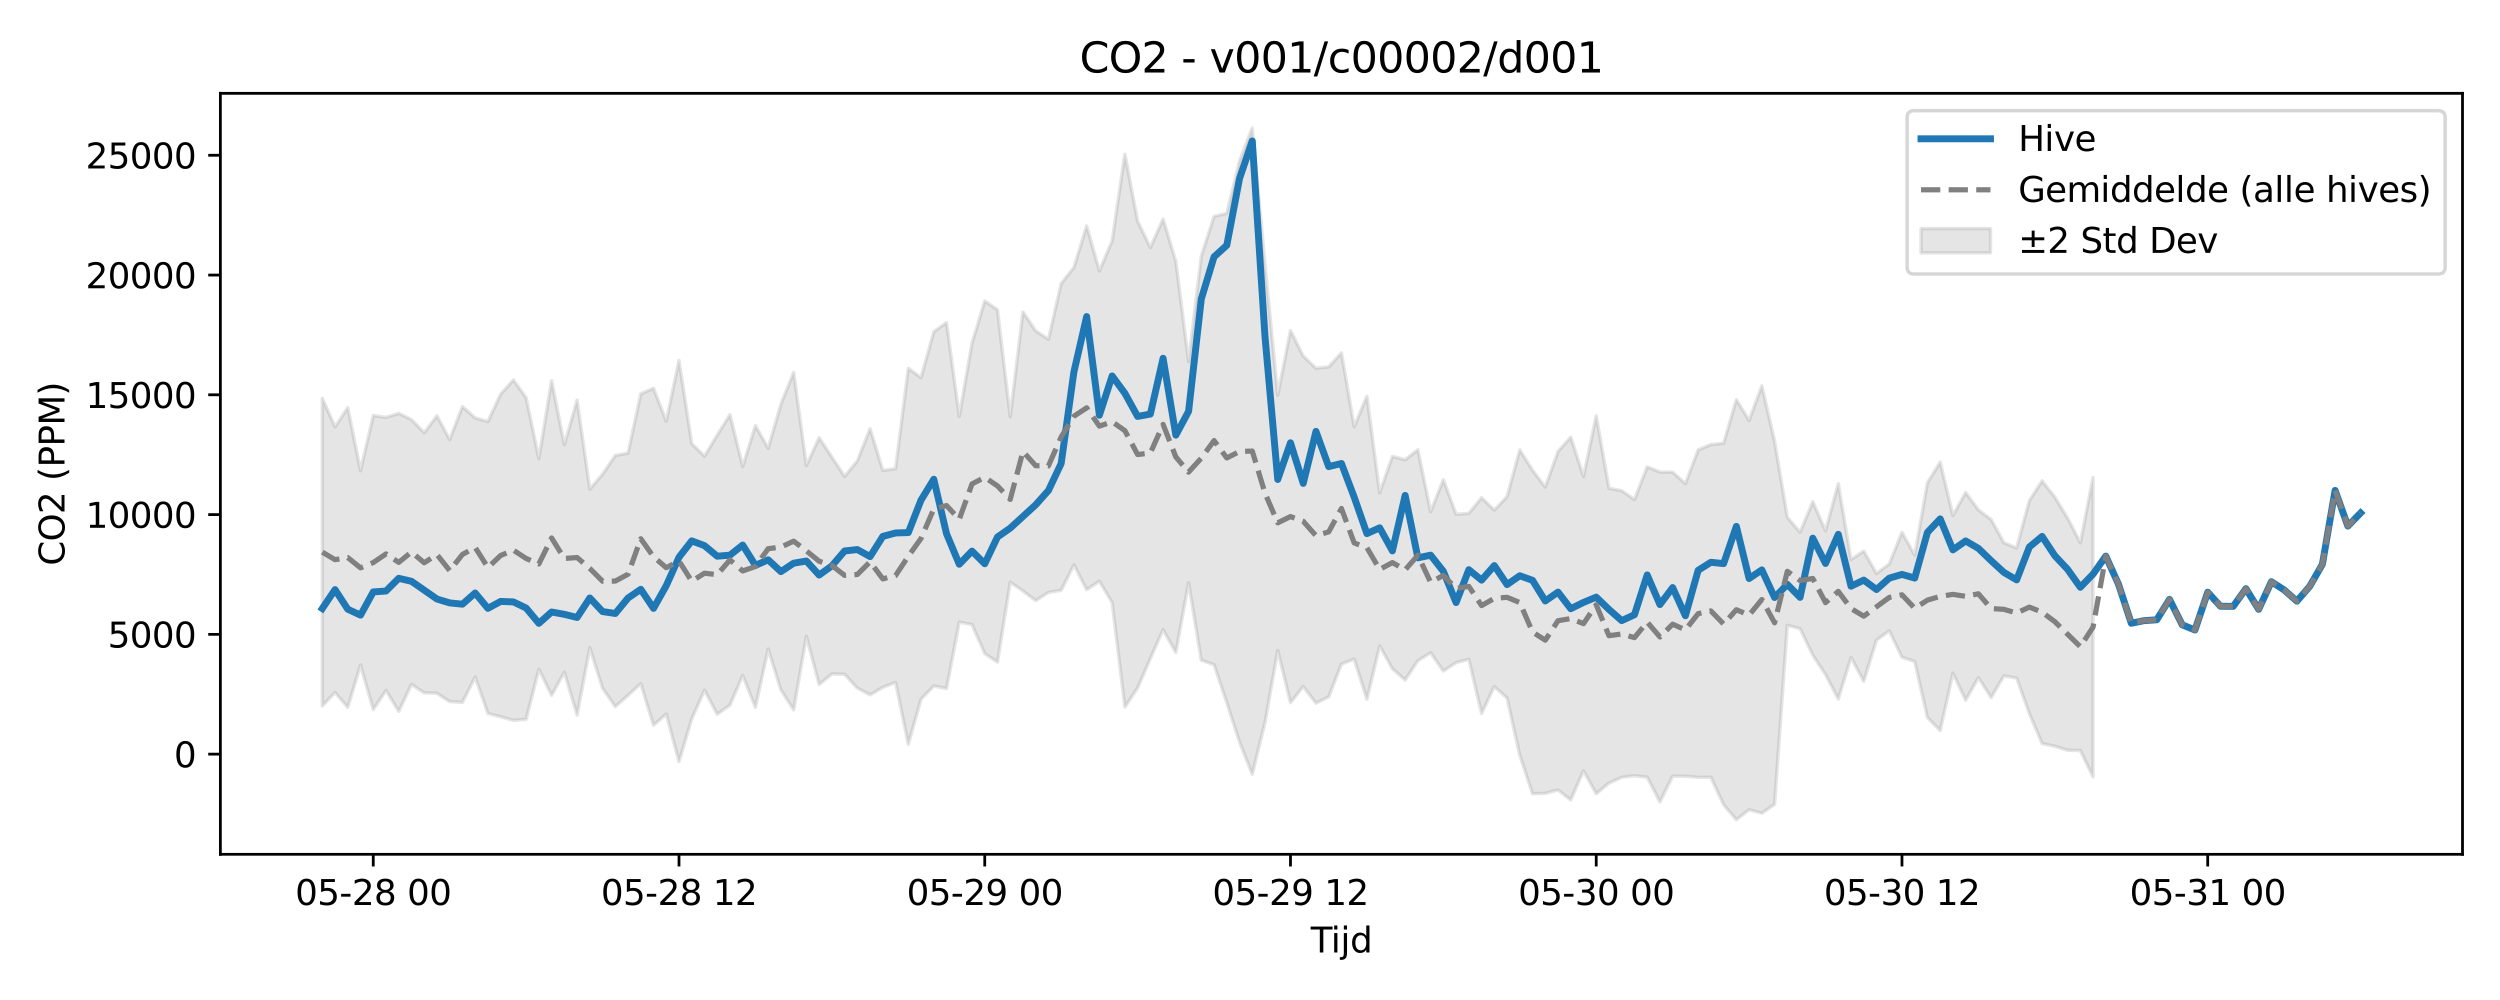 <?xml version="1.0" encoding="utf-8" standalone="no"?>
<!DOCTYPE svg PUBLIC "-//W3C//DTD SVG 1.1//EN"
  "http://www.w3.org/Graphics/SVG/1.1/DTD/svg11.dtd">
<svg xmlns:xlink="http://www.w3.org/1999/xlink" width="720pt" height="288pt" viewBox="0 0 720 288" xmlns="http://www.w3.org/2000/svg" version="1.1">
 <defs>
  <style type="text/css">*{stroke-linejoin: round; stroke-linecap: butt}</style>
 </defs>
 <g id="figure_1">
  <g id="patch_1">
   <path d="M 0 288 
L 720 288 
L 720 0 
L 0 0 
z
" style="fill: #ffffff"/>
  </g>
  <g id="axes_1">
   <g id="patch_2">
    <path d="M 63.47 246.04 
L 709.2 246.04 
L 709.2 26.88 
L 63.47 26.88 
z
" style="fill: #ffffff"/>
   </g>
   <g id="FillBetweenPolyCollection_1">
    <defs>
     <path id="m7cf76eeeb5" d="M 92.821 -173.295 
L 92.821 -84.673 
L 96.49 -88.574 
L 100.159 -84.257 
L 103.828 -96.491 
L 107.497 -83.636 
L 111.166 -89.158 
L 114.835 -83.122 
L 118.504 -90.887 
L 122.173 -88.459 
L 125.842 -88.336 
L 129.511 -85.933 
L 133.179 -85.735 
L 136.848 -93.025 
L 140.517 -82.522 
L 144.186 -81.572 
L 147.855 -80.542 
L 151.524 -80.86 
L 155.193 -95.266 
L 158.862 -87.75 
L 162.531 -94.392 
L 166.2 -82.097 
L 169.869 -101.468 
L 173.538 -89.774 
L 177.207 -84.482 
L 180.875 -87.746 
L 184.544 -91.086 
L 188.213 -79.145 
L 191.882 -82.337 
L 195.551 -68.655 
L 199.22 -80.962 
L 202.889 -89.22 
L 206.558 -82.293 
L 210.227 -84.921 
L 213.896 -93.505 
L 217.565 -84.273 
L 221.234 -101.074 
L 224.903 -89.276 
L 228.571 -83.564 
L 232.24 -104.78 
L 235.909 -90.838 
L 239.578 -93.892 
L 243.247 -93.806 
L 246.916 -89.826 
L 250.585 -87.878 
L 254.254 -90.039 
L 257.923 -91.478 
L 261.592 -73.668 
L 265.261 -86.646 
L 268.93 -90.429 
L 272.598 -89.703 
L 276.267 -108.83 
L 279.936 -108.127 
L 283.605 -99.779 
L 287.274 -97.308 
L 290.943 -120.349 
L 294.612 -117.797 
L 298.281 -115.026 
L 301.95 -117.391 
L 305.619 -118.006 
L 309.288 -125.286 
L 312.957 -118.177 
L 316.626 -120.606 
L 320.294 -114.481 
L 323.963 -84.374 
L 327.632 -89.886 
L 331.301 -98.35 
L 334.97 -106.651 
L 338.639 -100.09 
L 342.308 -120.166 
L 345.977 -97.854 
L 349.646 -96.553 
L 353.315 -85.632 
L 356.984 -74.285 
L 360.653 -65.027 
L 364.321 -79.937 
L 367.99 -100.691 
L 371.659 -85.635 
L 375.328 -90.291 
L 378.997 -85.49 
L 382.666 -87.32 
L 386.335 -96.737 
L 390.004 -98.18 
L 393.673 -86.622 
L 397.342 -101.986 
L 401.011 -95.393 
L 404.68 -92.169 
L 408.349 -97.705 
L 412.017 -100.004 
L 415.686 -94.734 
L 419.355 -97.163 
L 423.024 -98.092 
L 426.693 -82.525 
L 430.362 -90.267 
L 434.031 -86.967 
L 437.7 -70.481 
L 441.369 -59.406 
L 445.038 -59.525 
L 448.707 -60.497 
L 452.376 -57.615 
L 456.044 -66.007 
L 459.713 -59.417 
L 463.382 -62.459 
L 467.051 -64.135 
L 470.72 -64.594 
L 474.389 -64.177 
L 478.058 -57.051 
L 481.727 -64.443 
L 485.396 -64.452 
L 489.065 -64.127 
L 492.734 -64.149 
L 496.403 -56.203 
L 500.072 -51.922 
L 503.74 -54.794 
L 507.409 -53.799 
L 511.078 -56.361 
L 514.747 -107.906 
L 518.416 -106.959 
L 522.085 -99.304 
L 525.754 -93.74 
L 529.423 -86.692 
L 533.092 -98.661 
L 536.761 -91.793 
L 540.43 -103.652 
L 544.099 -106.322 
L 547.768 -98.715 
L 551.436 -97.503 
L 555.105 -81.356 
L 558.774 -77.61 
L 562.443 -94.112 
L 566.112 -86.357 
L 569.781 -92.85 
L 573.45 -87.078 
L 577.119 -93.35 
L 580.788 -92.723 
L 584.457 -82.485 
L 588.126 -73.87 
L 591.795 -73.082 
L 595.463 -71.923 
L 599.132 -71.842 
L 602.801 -64.269 
L 602.801 -150.54 
L 602.801 -150.54 
L 599.132 -131.654 
L 595.463 -138.821 
L 591.795 -144.824 
L 588.126 -149.513 
L 584.457 -143.82 
L 580.788 -130.168 
L 577.119 -131.678 
L 573.45 -138.391 
L 569.781 -141.133 
L 566.112 -146.148 
L 562.443 -139.531 
L 558.774 -154.888 
L 555.105 -148.974 
L 551.436 -128.125 
L 547.768 -134.684 
L 544.099 -125.558 
L 540.43 -122.845 
L 536.761 -129.293 
L 533.092 -126.823 
L 529.423 -148.682 
L 525.754 -135.148 
L 522.085 -143.497 
L 518.416 -134.683 
L 514.747 -139.021 
L 511.078 -160.903 
L 507.409 -176.876 
L 503.74 -166.902 
L 500.072 -172.873 
L 496.403 -160.347 
L 492.734 -159.955 
L 489.065 -158.41 
L 485.396 -148.711 
L 481.727 -152.026 
L 478.058 -152.055 
L 474.389 -153.537 
L 470.72 -144.127 
L 467.051 -146.681 
L 463.382 -147.389 
L 459.713 -168.235 
L 456.044 -150.776 
L 452.376 -162.093 
L 448.707 -157.973 
L 445.038 -147.731 
L 441.369 -152.562 
L 437.7 -158.439 
L 434.031 -144.974 
L 430.362 -141.083 
L 426.693 -144.662 
L 423.024 -140.156 
L 419.355 -139.879 
L 415.686 -149.811 
L 412.017 -140.603 
L 408.349 -158.47 
L 404.68 -155.591 
L 401.011 -156.562 
L 397.342 -146.027 
L 393.673 -173.881 
L 390.004 -165.091 
L 386.335 -186.372 
L 382.666 -182.324 
L 378.997 -181.946 
L 375.328 -185.448 
L 371.659 -192.817 
L 367.99 -174.161 
L 364.321 -211.994 
L 360.653 -251.158 
L 356.984 -241.659 
L 353.315 -226.576 
L 349.646 -225.674 
L 345.977 -214.27 
L 342.308 -183.875 
L 338.639 -212.72 
L 334.97 -224.896 
L 331.301 -216.681 
L 327.632 -224.309 
L 323.963 -243.581 
L 320.294 -218.604 
L 316.626 -209.944 
L 312.957 -222.93 
L 309.288 -210.961 
L 305.619 -206.342 
L 301.95 -190.277 
L 298.281 -192.708 
L 294.612 -198.16 
L 290.943 -167.988 
L 287.274 -198.791 
L 283.605 -201.286 
L 279.936 -189.135 
L 276.267 -168.059 
L 272.598 -195.089 
L 268.93 -192.456 
L 265.261 -179.232 
L 261.592 -181.929 
L 257.923 -153.019 
L 254.254 -152.514 
L 250.585 -164.525 
L 246.916 -155.266 
L 243.247 -150.782 
L 239.578 -156.369 
L 235.909 -161.914 
L 232.24 -153.906 
L 228.571 -180.736 
L 224.903 -171.581 
L 221.234 -158.885 
L 217.565 -165.414 
L 213.896 -153.637 
L 210.227 -168.578 
L 206.558 -162.686 
L 202.889 -156.619 
L 199.22 -160.232 
L 195.551 -184.198 
L 191.882 -166.667 
L 188.213 -176.168 
L 184.544 -174.583 
L 180.875 -157.499 
L 177.207 -156.815 
L 173.538 -151.448 
L 169.869 -147.101 
L 166.2 -172.763 
L 162.531 -159.914 
L 158.862 -178.372 
L 155.193 -155.908 
L 151.524 -173.463 
L 147.855 -178.563 
L 144.186 -174.466 
L 140.517 -166.594 
L 136.848 -167.642 
L 133.179 -170.896 
L 129.511 -161.393 
L 125.842 -168.244 
L 122.173 -163.375 
L 118.504 -167.155 
L 114.835 -168.951 
L 111.166 -167.784 
L 107.497 -168.322 
L 103.828 -152.422 
L 100.159 -170.592 
L 96.49 -165.057 
L 92.821 -173.295 
z
" style="stroke: #808080; stroke-opacity: 0.2"/>
    </defs>
    <g clip-path="url(#pd0f53c216d)">
     <use xlink:href="#m7cf76eeeb5" x="0" y="288" style="fill: #808080; fill-opacity: 0.2; stroke: #808080; stroke-opacity: 0.2"/>
    </g>
   </g>
   <g id="matplotlib.axis_1">
    <g id="xtick_1">
     <g id="line2d_1">
      <defs>
       <path id="m376b55dd05" d="M 0 0 
L 0 3.5 
" style="stroke: #000000; stroke-width: 0.8"/>
      </defs>
      <g>
       <use xlink:href="#m376b55dd05" x="107.497" y="246.04" style="stroke: #000000; stroke-width: 0.8"/>
      </g>
     </g>
     <g id="text_1">
      <!-- 05-28 00 -->
      <g transform="translate(85.017 260.638) scale(0.1 -0.1)">
       <defs>
        <path id="DejaVuSans-30" d="M 2034 4250 
Q 1547 4250 1301 3770 
Q 1056 3291 1056 2328 
Q 1056 1369 1301 889 
Q 1547 409 2034 409 
Q 2525 409 2770 889 
Q 3016 1369 3016 2328 
Q 3016 3291 2770 3770 
Q 2525 4250 2034 4250 
z
M 2034 4750 
Q 2819 4750 3233 4129 
Q 3647 3509 3647 2328 
Q 3647 1150 3233 529 
Q 2819 -91 2034 -91 
Q 1250 -91 836 529 
Q 422 1150 422 2328 
Q 422 3509 836 4129 
Q 1250 4750 2034 4750 
z
" transform="scale(0.016)"/>
        <path id="DejaVuSans-35" d="M 691 4666 
L 3169 4666 
L 3169 4134 
L 1269 4134 
L 1269 2991 
Q 1406 3038 1543 3061 
Q 1681 3084 1819 3084 
Q 2600 3084 3056 2656 
Q 3513 2228 3513 1497 
Q 3513 744 3044 326 
Q 2575 -91 1722 -91 
Q 1428 -91 1123 -41 
Q 819 9 494 109 
L 494 744 
Q 775 591 1075 516 
Q 1375 441 1709 441 
Q 2250 441 2565 725 
Q 2881 1009 2881 1497 
Q 2881 1984 2565 2268 
Q 2250 2553 1709 2553 
Q 1456 2553 1204 2497 
Q 953 2441 691 2322 
L 691 4666 
z
" transform="scale(0.016)"/>
        <path id="DejaVuSans-2d" d="M 313 2009 
L 1997 2009 
L 1997 1497 
L 313 1497 
L 313 2009 
z
" transform="scale(0.016)"/>
        <path id="DejaVuSans-32" d="M 1228 531 
L 3431 531 
L 3431 0 
L 469 0 
L 469 531 
Q 828 903 1448 1529 
Q 2069 2156 2228 2338 
Q 2531 2678 2651 2914 
Q 2772 3150 2772 3378 
Q 2772 3750 2511 3984 
Q 2250 4219 1831 4219 
Q 1534 4219 1204 4116 
Q 875 4013 500 3803 
L 500 4441 
Q 881 4594 1212 4672 
Q 1544 4750 1819 4750 
Q 2544 4750 2975 4387 
Q 3406 4025 3406 3419 
Q 3406 3131 3298 2873 
Q 3191 2616 2906 2266 
Q 2828 2175 2409 1742 
Q 1991 1309 1228 531 
z
" transform="scale(0.016)"/>
        <path id="DejaVuSans-38" d="M 2034 2216 
Q 1584 2216 1326 1975 
Q 1069 1734 1069 1313 
Q 1069 891 1326 650 
Q 1584 409 2034 409 
Q 2484 409 2743 651 
Q 3003 894 3003 1313 
Q 3003 1734 2745 1975 
Q 2488 2216 2034 2216 
z
M 1403 2484 
Q 997 2584 770 2862 
Q 544 3141 544 3541 
Q 544 4100 942 4425 
Q 1341 4750 2034 4750 
Q 2731 4750 3128 4425 
Q 3525 4100 3525 3541 
Q 3525 3141 3298 2862 
Q 3072 2584 2669 2484 
Q 3125 2378 3379 2068 
Q 3634 1759 3634 1313 
Q 3634 634 3220 271 
Q 2806 -91 2034 -91 
Q 1263 -91 848 271 
Q 434 634 434 1313 
Q 434 1759 690 2068 
Q 947 2378 1403 2484 
z
M 1172 3481 
Q 1172 3119 1398 2916 
Q 1625 2713 2034 2713 
Q 2441 2713 2670 2916 
Q 2900 3119 2900 3481 
Q 2900 3844 2670 4047 
Q 2441 4250 2034 4250 
Q 1625 4250 1398 4047 
Q 1172 3844 1172 3481 
z
" transform="scale(0.016)"/>
        <path id="DejaVuSans-20" transform="scale(0.016)"/>
       </defs>
       <use xlink:href="#DejaVuSans-30"/>
       <use xlink:href="#DejaVuSans-35" transform="translate(63.623 0)"/>
       <use xlink:href="#DejaVuSans-2d" transform="translate(127.246 0)"/>
       <use xlink:href="#DejaVuSans-32" transform="translate(163.33 0)"/>
       <use xlink:href="#DejaVuSans-38" transform="translate(226.953 0)"/>
       <use xlink:href="#DejaVuSans-20" transform="translate(290.576 0)"/>
       <use xlink:href="#DejaVuSans-30" transform="translate(322.363 0)"/>
       <use xlink:href="#DejaVuSans-30" transform="translate(385.986 0)"/>
      </g>
     </g>
    </g>
    <g id="xtick_2">
     <g id="line2d_2">
      <g>
       <use xlink:href="#m376b55dd05" x="195.551" y="246.04" style="stroke: #000000; stroke-width: 0.8"/>
      </g>
     </g>
     <g id="text_2">
      <!-- 05-28 12 -->
      <g transform="translate(173.071 260.638) scale(0.1 -0.1)">
       <defs>
        <path id="DejaVuSans-31" d="M 794 531 
L 1825 531 
L 1825 4091 
L 703 3866 
L 703 4441 
L 1819 4666 
L 2450 4666 
L 2450 531 
L 3481 531 
L 3481 0 
L 794 0 
L 794 531 
z
" transform="scale(0.016)"/>
       </defs>
       <use xlink:href="#DejaVuSans-30"/>
       <use xlink:href="#DejaVuSans-35" transform="translate(63.623 0)"/>
       <use xlink:href="#DejaVuSans-2d" transform="translate(127.246 0)"/>
       <use xlink:href="#DejaVuSans-32" transform="translate(163.33 0)"/>
       <use xlink:href="#DejaVuSans-38" transform="translate(226.953 0)"/>
       <use xlink:href="#DejaVuSans-20" transform="translate(290.576 0)"/>
       <use xlink:href="#DejaVuSans-31" transform="translate(322.363 0)"/>
       <use xlink:href="#DejaVuSans-32" transform="translate(385.986 0)"/>
      </g>
     </g>
    </g>
    <g id="xtick_3">
     <g id="line2d_3">
      <g>
       <use xlink:href="#m376b55dd05" x="283.605" y="246.04" style="stroke: #000000; stroke-width: 0.8"/>
      </g>
     </g>
     <g id="text_3">
      <!-- 05-29 00 -->
      <g transform="translate(261.125 260.638) scale(0.1 -0.1)">
       <defs>
        <path id="DejaVuSans-39" d="M 703 97 
L 703 672 
Q 941 559 1184 500 
Q 1428 441 1663 441 
Q 2288 441 2617 861 
Q 2947 1281 2994 2138 
Q 2813 1869 2534 1725 
Q 2256 1581 1919 1581 
Q 1219 1581 811 2004 
Q 403 2428 403 3163 
Q 403 3881 828 4315 
Q 1253 4750 1959 4750 
Q 2769 4750 3195 4129 
Q 3622 3509 3622 2328 
Q 3622 1225 3098 567 
Q 2575 -91 1691 -91 
Q 1453 -91 1209 -44 
Q 966 3 703 97 
z
M 1959 2075 
Q 2384 2075 2632 2365 
Q 2881 2656 2881 3163 
Q 2881 3666 2632 3958 
Q 2384 4250 1959 4250 
Q 1534 4250 1286 3958 
Q 1038 3666 1038 3163 
Q 1038 2656 1286 2365 
Q 1534 2075 1959 2075 
z
" transform="scale(0.016)"/>
       </defs>
       <use xlink:href="#DejaVuSans-30"/>
       <use xlink:href="#DejaVuSans-35" transform="translate(63.623 0)"/>
       <use xlink:href="#DejaVuSans-2d" transform="translate(127.246 0)"/>
       <use xlink:href="#DejaVuSans-32" transform="translate(163.33 0)"/>
       <use xlink:href="#DejaVuSans-39" transform="translate(226.953 0)"/>
       <use xlink:href="#DejaVuSans-20" transform="translate(290.576 0)"/>
       <use xlink:href="#DejaVuSans-30" transform="translate(322.363 0)"/>
       <use xlink:href="#DejaVuSans-30" transform="translate(385.986 0)"/>
      </g>
     </g>
    </g>
    <g id="xtick_4">
     <g id="line2d_4">
      <g>
       <use xlink:href="#m376b55dd05" x="371.659" y="246.04" style="stroke: #000000; stroke-width: 0.8"/>
      </g>
     </g>
     <g id="text_4">
      <!-- 05-29 12 -->
      <g transform="translate(349.179 260.638) scale(0.1 -0.1)">
       <use xlink:href="#DejaVuSans-30"/>
       <use xlink:href="#DejaVuSans-35" transform="translate(63.623 0)"/>
       <use xlink:href="#DejaVuSans-2d" transform="translate(127.246 0)"/>
       <use xlink:href="#DejaVuSans-32" transform="translate(163.33 0)"/>
       <use xlink:href="#DejaVuSans-39" transform="translate(226.953 0)"/>
       <use xlink:href="#DejaVuSans-20" transform="translate(290.576 0)"/>
       <use xlink:href="#DejaVuSans-31" transform="translate(322.363 0)"/>
       <use xlink:href="#DejaVuSans-32" transform="translate(385.986 0)"/>
      </g>
     </g>
    </g>
    <g id="xtick_5">
     <g id="line2d_5">
      <g>
       <use xlink:href="#m376b55dd05" x="459.713" y="246.04" style="stroke: #000000; stroke-width: 0.8"/>
      </g>
     </g>
     <g id="text_5">
      <!-- 05-30 00 -->
      <g transform="translate(437.233 260.638) scale(0.1 -0.1)">
       <defs>
        <path id="DejaVuSans-33" d="M 2597 2516 
Q 3050 2419 3304 2112 
Q 3559 1806 3559 1356 
Q 3559 666 3084 287 
Q 2609 -91 1734 -91 
Q 1441 -91 1130 -33 
Q 819 25 488 141 
L 488 750 
Q 750 597 1062 519 
Q 1375 441 1716 441 
Q 2309 441 2620 675 
Q 2931 909 2931 1356 
Q 2931 1769 2642 2001 
Q 2353 2234 1838 2234 
L 1294 2234 
L 1294 2753 
L 1863 2753 
Q 2328 2753 2575 2939 
Q 2822 3125 2822 3475 
Q 2822 3834 2567 4026 
Q 2313 4219 1838 4219 
Q 1578 4219 1281 4162 
Q 984 4106 628 3988 
L 628 4550 
Q 988 4650 1302 4700 
Q 1616 4750 1894 4750 
Q 2613 4750 3031 4423 
Q 3450 4097 3450 3541 
Q 3450 3153 3228 2886 
Q 3006 2619 2597 2516 
z
" transform="scale(0.016)"/>
       </defs>
       <use xlink:href="#DejaVuSans-30"/>
       <use xlink:href="#DejaVuSans-35" transform="translate(63.623 0)"/>
       <use xlink:href="#DejaVuSans-2d" transform="translate(127.246 0)"/>
       <use xlink:href="#DejaVuSans-33" transform="translate(163.33 0)"/>
       <use xlink:href="#DejaVuSans-30" transform="translate(226.953 0)"/>
       <use xlink:href="#DejaVuSans-20" transform="translate(290.576 0)"/>
       <use xlink:href="#DejaVuSans-30" transform="translate(322.363 0)"/>
       <use xlink:href="#DejaVuSans-30" transform="translate(385.986 0)"/>
      </g>
     </g>
    </g>
    <g id="xtick_6">
     <g id="line2d_6">
      <g>
       <use xlink:href="#m376b55dd05" x="547.768" y="246.04" style="stroke: #000000; stroke-width: 0.8"/>
      </g>
     </g>
     <g id="text_6">
      <!-- 05-30 12 -->
      <g transform="translate(525.287 260.638) scale(0.1 -0.1)">
       <use xlink:href="#DejaVuSans-30"/>
       <use xlink:href="#DejaVuSans-35" transform="translate(63.623 0)"/>
       <use xlink:href="#DejaVuSans-2d" transform="translate(127.246 0)"/>
       <use xlink:href="#DejaVuSans-33" transform="translate(163.33 0)"/>
       <use xlink:href="#DejaVuSans-30" transform="translate(226.953 0)"/>
       <use xlink:href="#DejaVuSans-20" transform="translate(290.576 0)"/>
       <use xlink:href="#DejaVuSans-31" transform="translate(322.363 0)"/>
       <use xlink:href="#DejaVuSans-32" transform="translate(385.986 0)"/>
      </g>
     </g>
    </g>
    <g id="xtick_7">
     <g id="line2d_7">
      <g>
       <use xlink:href="#m376b55dd05" x="635.822" y="246.04" style="stroke: #000000; stroke-width: 0.8"/>
      </g>
     </g>
     <g id="text_7">
      <!-- 05-31 00 -->
      <g transform="translate(613.341 260.638) scale(0.1 -0.1)">
       <use xlink:href="#DejaVuSans-30"/>
       <use xlink:href="#DejaVuSans-35" transform="translate(63.623 0)"/>
       <use xlink:href="#DejaVuSans-2d" transform="translate(127.246 0)"/>
       <use xlink:href="#DejaVuSans-33" transform="translate(163.33 0)"/>
       <use xlink:href="#DejaVuSans-31" transform="translate(226.953 0)"/>
       <use xlink:href="#DejaVuSans-20" transform="translate(290.576 0)"/>
       <use xlink:href="#DejaVuSans-30" transform="translate(322.363 0)"/>
       <use xlink:href="#DejaVuSans-30" transform="translate(385.986 0)"/>
      </g>
     </g>
    </g>
    <g id="text_8">
     <!-- Tijd -->
     <g transform="translate(377.485 274.317) scale(0.1 -0.1)">
      <defs>
       <path id="DejaVuSans-54" d="M -19 4666 
L 3928 4666 
L 3928 4134 
L 2272 4134 
L 2272 0 
L 1638 0 
L 1638 4134 
L -19 4134 
L -19 4666 
z
" transform="scale(0.016)"/>
       <path id="DejaVuSans-69" d="M 603 3500 
L 1178 3500 
L 1178 0 
L 603 0 
L 603 3500 
z
M 603 4863 
L 1178 4863 
L 1178 4134 
L 603 4134 
L 603 4863 
z
" transform="scale(0.016)"/>
       <path id="DejaVuSans-6a" d="M 603 3500 
L 1178 3500 
L 1178 -63 
Q 1178 -731 923 -1031 
Q 669 -1331 103 -1331 
L -116 -1331 
L -116 -844 
L 38 -844 
Q 366 -844 484 -692 
Q 603 -541 603 -63 
L 603 3500 
z
M 603 4863 
L 1178 4863 
L 1178 4134 
L 603 4134 
L 603 4863 
z
" transform="scale(0.016)"/>
       <path id="DejaVuSans-64" d="M 2906 2969 
L 2906 4863 
L 3481 4863 
L 3481 0 
L 2906 0 
L 2906 525 
Q 2725 213 2448 61 
Q 2172 -91 1784 -91 
Q 1150 -91 751 415 
Q 353 922 353 1747 
Q 353 2572 751 3078 
Q 1150 3584 1784 3584 
Q 2172 3584 2448 3432 
Q 2725 3281 2906 2969 
z
M 947 1747 
Q 947 1113 1208 752 
Q 1469 391 1925 391 
Q 2381 391 2643 752 
Q 2906 1113 2906 1747 
Q 2906 2381 2643 2742 
Q 2381 3103 1925 3103 
Q 1469 3103 1208 2742 
Q 947 2381 947 1747 
z
" transform="scale(0.016)"/>
      </defs>
      <use xlink:href="#DejaVuSans-54"/>
      <use xlink:href="#DejaVuSans-69" transform="translate(57.959 0)"/>
      <use xlink:href="#DejaVuSans-6a" transform="translate(85.742 0)"/>
      <use xlink:href="#DejaVuSans-64" transform="translate(113.525 0)"/>
     </g>
    </g>
   </g>
   <g id="matplotlib.axis_2">
    <g id="ytick_1">
     <g id="line2d_8">
      <defs>
       <path id="mc8bad154f8" d="M 0 0 
L -3.5 0 
" style="stroke: #000000; stroke-width: 0.8"/>
      </defs>
      <g>
       <use xlink:href="#mc8bad154f8" x="63.47" y="217.188" style="stroke: #000000; stroke-width: 0.8"/>
      </g>
     </g>
     <g id="text_9">
      <!-- 0 -->
      <g transform="translate(50.108 220.987) scale(0.1 -0.1)">
       <use xlink:href="#DejaVuSans-30"/>
      </g>
     </g>
    </g>
    <g id="ytick_2">
     <g id="line2d_9">
      <g>
       <use xlink:href="#mc8bad154f8" x="63.47" y="182.695" style="stroke: #000000; stroke-width: 0.8"/>
      </g>
     </g>
     <g id="text_10">
      <!-- 5000 -->
      <g transform="translate(31.02 186.494) scale(0.1 -0.1)">
       <use xlink:href="#DejaVuSans-35"/>
       <use xlink:href="#DejaVuSans-30" transform="translate(63.623 0)"/>
       <use xlink:href="#DejaVuSans-30" transform="translate(127.246 0)"/>
       <use xlink:href="#DejaVuSans-30" transform="translate(190.869 0)"/>
      </g>
     </g>
    </g>
    <g id="ytick_3">
     <g id="line2d_10">
      <g>
       <use xlink:href="#mc8bad154f8" x="63.47" y="148.202" style="stroke: #000000; stroke-width: 0.8"/>
      </g>
     </g>
     <g id="text_11">
      <!-- 10000 -->
      <g transform="translate(24.657 152.001) scale(0.1 -0.1)">
       <use xlink:href="#DejaVuSans-31"/>
       <use xlink:href="#DejaVuSans-30" transform="translate(63.623 0)"/>
       <use xlink:href="#DejaVuSans-30" transform="translate(127.246 0)"/>
       <use xlink:href="#DejaVuSans-30" transform="translate(190.869 0)"/>
       <use xlink:href="#DejaVuSans-30" transform="translate(254.492 0)"/>
      </g>
     </g>
    </g>
    <g id="ytick_4">
     <g id="line2d_11">
      <g>
       <use xlink:href="#mc8bad154f8" x="63.47" y="113.708" style="stroke: #000000; stroke-width: 0.8"/>
      </g>
     </g>
     <g id="text_12">
      <!-- 15000 -->
      <g transform="translate(24.657 117.508) scale(0.1 -0.1)">
       <use xlink:href="#DejaVuSans-31"/>
       <use xlink:href="#DejaVuSans-35" transform="translate(63.623 0)"/>
       <use xlink:href="#DejaVuSans-30" transform="translate(127.246 0)"/>
       <use xlink:href="#DejaVuSans-30" transform="translate(190.869 0)"/>
       <use xlink:href="#DejaVuSans-30" transform="translate(254.492 0)"/>
      </g>
     </g>
    </g>
    <g id="ytick_5">
     <g id="line2d_12">
      <g>
       <use xlink:href="#mc8bad154f8" x="63.47" y="79.215" style="stroke: #000000; stroke-width: 0.8"/>
      </g>
     </g>
     <g id="text_13">
      <!-- 20000 -->
      <g transform="translate(24.657 83.014) scale(0.1 -0.1)">
       <use xlink:href="#DejaVuSans-32"/>
       <use xlink:href="#DejaVuSans-30" transform="translate(63.623 0)"/>
       <use xlink:href="#DejaVuSans-30" transform="translate(127.246 0)"/>
       <use xlink:href="#DejaVuSans-30" transform="translate(190.869 0)"/>
       <use xlink:href="#DejaVuSans-30" transform="translate(254.492 0)"/>
      </g>
     </g>
    </g>
    <g id="ytick_6">
     <g id="line2d_13">
      <g>
       <use xlink:href="#mc8bad154f8" x="63.47" y="44.722" style="stroke: #000000; stroke-width: 0.8"/>
      </g>
     </g>
     <g id="text_14">
      <!-- 25000 -->
      <g transform="translate(24.657 48.521) scale(0.1 -0.1)">
       <use xlink:href="#DejaVuSans-32"/>
       <use xlink:href="#DejaVuSans-35" transform="translate(63.623 0)"/>
       <use xlink:href="#DejaVuSans-30" transform="translate(127.246 0)"/>
       <use xlink:href="#DejaVuSans-30" transform="translate(190.869 0)"/>
       <use xlink:href="#DejaVuSans-30" transform="translate(254.492 0)"/>
      </g>
     </g>
    </g>
    <g id="text_15">
     <!-- CO2 (PPM) -->
     <g transform="translate(18.578 162.903) rotate(-90) scale(0.1 -0.1)">
      <defs>
       <path id="DejaVuSans-43" d="M 4122 4306 
L 4122 3641 
Q 3803 3938 3442 4084 
Q 3081 4231 2675 4231 
Q 1875 4231 1450 3742 
Q 1025 3253 1025 2328 
Q 1025 1406 1450 917 
Q 1875 428 2675 428 
Q 3081 428 3442 575 
Q 3803 722 4122 1019 
L 4122 359 
Q 3791 134 3420 21 
Q 3050 -91 2638 -91 
Q 1578 -91 968 557 
Q 359 1206 359 2328 
Q 359 3453 968 4101 
Q 1578 4750 2638 4750 
Q 3056 4750 3426 4639 
Q 3797 4528 4122 4306 
z
" transform="scale(0.016)"/>
       <path id="DejaVuSans-4f" d="M 2522 4238 
Q 1834 4238 1429 3725 
Q 1025 3213 1025 2328 
Q 1025 1447 1429 934 
Q 1834 422 2522 422 
Q 3209 422 3611 934 
Q 4013 1447 4013 2328 
Q 4013 3213 3611 3725 
Q 3209 4238 2522 4238 
z
M 2522 4750 
Q 3503 4750 4090 4092 
Q 4678 3434 4678 2328 
Q 4678 1225 4090 567 
Q 3503 -91 2522 -91 
Q 1538 -91 948 565 
Q 359 1222 359 2328 
Q 359 3434 948 4092 
Q 1538 4750 2522 4750 
z
" transform="scale(0.016)"/>
       <path id="DejaVuSans-28" d="M 1984 4856 
Q 1566 4138 1362 3434 
Q 1159 2731 1159 2009 
Q 1159 1288 1364 580 
Q 1569 -128 1984 -844 
L 1484 -844 
Q 1016 -109 783 600 
Q 550 1309 550 2009 
Q 550 2706 781 3412 
Q 1013 4119 1484 4856 
L 1984 4856 
z
" transform="scale(0.016)"/>
       <path id="DejaVuSans-50" d="M 1259 4147 
L 1259 2394 
L 2053 2394 
Q 2494 2394 2734 2622 
Q 2975 2850 2975 3272 
Q 2975 3691 2734 3919 
Q 2494 4147 2053 4147 
L 1259 4147 
z
M 628 4666 
L 2053 4666 
Q 2838 4666 3239 4311 
Q 3641 3956 3641 3272 
Q 3641 2581 3239 2228 
Q 2838 1875 2053 1875 
L 1259 1875 
L 1259 0 
L 628 0 
L 628 4666 
z
" transform="scale(0.016)"/>
       <path id="DejaVuSans-4d" d="M 628 4666 
L 1569 4666 
L 2759 1491 
L 3956 4666 
L 4897 4666 
L 4897 0 
L 4281 0 
L 4281 4097 
L 3078 897 
L 2444 897 
L 1241 4097 
L 1241 0 
L 628 0 
L 628 4666 
z
" transform="scale(0.016)"/>
       <path id="DejaVuSans-29" d="M 513 4856 
L 1013 4856 
Q 1481 4119 1714 3412 
Q 1947 2706 1947 2009 
Q 1947 1309 1714 600 
Q 1481 -109 1013 -844 
L 513 -844 
Q 928 -128 1133 580 
Q 1338 1288 1338 2009 
Q 1338 2731 1133 3434 
Q 928 4138 513 4856 
z
" transform="scale(0.016)"/>
      </defs>
      <use xlink:href="#DejaVuSans-43"/>
      <use xlink:href="#DejaVuSans-4f" transform="translate(69.824 0)"/>
      <use xlink:href="#DejaVuSans-32" transform="translate(148.535 0)"/>
      <use xlink:href="#DejaVuSans-20" transform="translate(212.158 0)"/>
      <use xlink:href="#DejaVuSans-28" transform="translate(243.945 0)"/>
      <use xlink:href="#DejaVuSans-50" transform="translate(282.959 0)"/>
      <use xlink:href="#DejaVuSans-50" transform="translate(343.262 0)"/>
      <use xlink:href="#DejaVuSans-4d" transform="translate(403.564 0)"/>
      <use xlink:href="#DejaVuSans-29" transform="translate(489.844 0)"/>
     </g>
    </g>
   </g>
   <g id="line2d_14">
    <path d="M 92.821 175.251 
L 96.49 169.817 
L 100.159 175.456 
L 103.828 177.16 
L 107.497 170.473 
L 111.166 170.211 
L 114.835 166.554 
L 118.504 167.412 
L 125.842 172.517 
L 129.511 173.637 
L 133.179 174.006 
L 136.848 170.783 
L 140.517 175.205 
L 144.186 173.211 
L 147.855 173.349 
L 151.524 175.113 
L 155.193 179.515 
L 158.862 176.258 
L 162.531 176.928 
L 166.2 177.831 
L 169.869 172.213 
L 173.538 176.125 
L 177.207 176.681 
L 180.875 172.232 
L 184.544 169.725 
L 188.213 175.207 
L 191.882 168.656 
L 195.551 160.483 
L 199.22 155.769 
L 202.889 157.146 
L 206.558 160.187 
L 210.227 159.888 
L 213.896 156.977 
L 217.565 162.829 
L 221.234 161.233 
L 224.903 164.627 
L 228.571 162.199 
L 232.24 161.575 
L 235.909 165.616 
L 239.578 162.975 
L 243.247 158.681 
L 246.916 158.274 
L 250.585 160.304 
L 254.254 154.477 
L 257.923 153.497 
L 261.592 153.38 
L 265.261 144.016 
L 268.93 138.031 
L 272.598 153.716 
L 276.267 162.498 
L 279.936 158.717 
L 283.605 162.36 
L 287.274 154.656 
L 290.943 152.099 
L 298.281 145.38 
L 301.95 141.264 
L 305.619 133.478 
L 309.288 107.09 
L 312.957 91.177 
L 316.626 119.583 
L 320.294 108.276 
L 323.963 113.262 
L 327.632 119.933 
L 331.301 119.255 
L 334.97 103.186 
L 338.639 125.319 
L 342.308 118.472 
L 345.977 86.075 
L 349.646 73.976 
L 353.315 70.64 
L 356.984 51.418 
L 360.653 40.585 
L 364.321 96.977 
L 367.99 138.085 
L 371.659 127.526 
L 375.328 139.213 
L 378.997 124.243 
L 382.666 134.381 
L 386.335 133.49 
L 390.004 143.176 
L 393.673 153.677 
L 397.342 152.014 
L 401.011 158.651 
L 404.68 142.69 
L 408.349 160.656 
L 412.017 159.888 
L 415.686 164.54 
L 419.355 173.533 
L 423.024 164.075 
L 426.693 167.074 
L 430.362 162.884 
L 434.031 168.357 
L 437.7 165.823 
L 441.369 167.131 
L 445.038 173.078 
L 448.707 170.53 
L 452.376 175.304 
L 456.044 173.497 
L 459.713 171.977 
L 463.382 175.518 
L 467.051 178.735 
L 470.72 177.043 
L 474.389 165.584 
L 478.058 174.115 
L 481.727 169.219 
L 485.396 177.33 
L 489.065 164.255 
L 492.734 161.941 
L 496.403 162.316 
L 500.072 151.605 
L 503.74 166.616 
L 507.409 164.133 
L 511.078 172.078 
L 514.747 168.294 
L 518.416 172.036 
L 522.085 155.004 
L 525.754 162.273 
L 529.423 153.893 
L 533.092 168.826 
L 536.761 167.069 
L 540.43 169.781 
L 544.099 166.514 
L 547.768 165.432 
L 551.436 166.492 
L 555.105 153.316 
L 558.774 149.443 
L 562.443 158.361 
L 566.112 155.792 
L 569.781 157.936 
L 573.45 161.479 
L 577.119 164.848 
L 580.788 167.004 
L 584.457 157.533 
L 588.126 154.493 
L 591.795 160.056 
L 595.463 163.965 
L 599.132 169.132 
L 602.801 165.345 
L 606.47 160.164 
L 610.139 168.297 
L 613.808 179.496 
L 617.477 178.749 
L 621.146 178.498 
L 624.815 172.62 
L 628.484 179.954 
L 632.153 181.439 
L 635.822 170.558 
L 639.491 174.6 
L 643.159 174.633 
L 646.828 169.541 
L 650.497 175.486 
L 654.166 167.534 
L 657.835 169.9 
L 661.504 173.136 
L 665.173 168.904 
L 668.842 162.53 
L 672.511 141.241 
L 676.18 151.513 
L 679.849 147.739 
L 679.849 147.739 
" clip-path="url(#pd0f53c216d)" style="fill: none; stroke: #1f77b4; stroke-width: 2; stroke-linecap: square"/>
   </g>
   <g id="line2d_15">
    <path d="M 92.821 159.016 
L 96.49 161.185 
L 100.159 160.575 
L 103.828 163.543 
L 107.497 162.021 
L 111.166 159.529 
L 114.835 161.963 
L 118.504 158.979 
L 122.173 162.083 
L 125.842 159.71 
L 129.511 164.337 
L 133.179 159.685 
L 136.848 157.666 
L 140.517 163.442 
L 144.186 159.981 
L 147.855 158.447 
L 151.524 160.839 
L 155.193 162.413 
L 158.862 154.939 
L 162.531 160.847 
L 166.2 160.57 
L 169.869 163.715 
L 173.538 167.389 
L 177.207 167.352 
L 180.875 165.377 
L 184.544 155.165 
L 188.213 160.344 
L 191.882 163.498 
L 195.551 161.573 
L 199.22 167.403 
L 202.889 165.08 
L 206.558 165.511 
L 210.227 161.25 
L 213.896 164.429 
L 217.565 163.156 
L 221.234 158.02 
L 224.903 157.572 
L 228.571 155.85 
L 232.24 158.657 
L 235.909 161.624 
L 239.578 162.87 
L 243.247 165.706 
L 246.916 165.454 
L 250.585 161.798 
L 254.254 166.723 
L 257.923 165.751 
L 261.592 160.202 
L 265.261 155.061 
L 268.93 146.557 
L 272.598 145.604 
L 276.267 149.556 
L 279.936 139.369 
L 283.605 137.468 
L 287.274 139.95 
L 290.943 143.831 
L 294.612 130.021 
L 298.281 134.133 
L 301.95 134.166 
L 305.619 125.826 
L 309.288 119.877 
L 312.957 117.446 
L 316.626 122.725 
L 320.294 121.458 
L 323.963 124.022 
L 327.632 130.902 
L 331.301 130.485 
L 334.97 122.226 
L 338.639 131.595 
L 342.308 135.98 
L 345.977 131.938 
L 349.646 126.886 
L 353.315 131.896 
L 356.984 130.028 
L 360.653 129.908 
L 364.321 142.035 
L 367.99 150.574 
L 371.659 148.774 
L 375.328 150.13 
L 378.997 154.282 
L 382.666 153.178 
L 386.335 146.445 
L 390.004 156.364 
L 393.673 157.748 
L 397.342 163.994 
L 401.011 162.023 
L 404.68 164.12 
L 408.349 159.912 
L 412.017 167.697 
L 415.686 165.727 
L 419.355 169.479 
L 423.024 168.876 
L 426.693 174.406 
L 430.362 172.325 
L 434.031 172.03 
L 437.7 173.54 
L 441.369 182.016 
L 445.038 184.372 
L 448.707 178.765 
L 452.376 178.146 
L 456.044 179.608 
L 459.713 174.174 
L 463.382 183.076 
L 467.051 182.592 
L 470.72 183.639 
L 474.389 179.143 
L 478.058 183.447 
L 481.727 179.766 
L 485.396 181.419 
L 489.065 176.732 
L 492.734 175.948 
L 496.403 179.725 
L 500.072 175.602 
L 503.74 177.152 
L 507.409 172.662 
L 511.078 179.368 
L 514.747 164.536 
L 518.416 167.179 
L 522.085 166.6 
L 525.754 173.556 
L 529.423 170.313 
L 533.092 175.258 
L 536.761 177.457 
L 544.099 172.06 
L 547.768 171.301 
L 551.436 175.186 
L 555.105 172.835 
L 558.774 171.751 
L 562.443 171.179 
L 566.112 171.747 
L 569.781 171.009 
L 573.45 175.265 
L 577.119 175.486 
L 580.788 176.554 
L 584.457 174.847 
L 588.126 176.309 
L 591.795 179.047 
L 599.132 186.252 
L 602.801 180.595 
L 606.47 160.164 
L 610.139 168.297 
L 613.808 179.496 
L 617.477 178.749 
L 621.146 178.498 
L 624.815 172.62 
L 628.484 179.954 
L 632.153 181.439 
L 635.822 170.558 
L 639.491 174.6 
L 643.159 174.633 
L 646.828 169.541 
L 650.497 175.486 
L 654.166 167.534 
L 657.835 169.9 
L 661.504 173.136 
L 665.173 168.904 
L 668.842 162.53 
L 672.511 141.241 
L 676.18 151.513 
L 679.849 147.739 
L 679.849 147.739 
" clip-path="url(#pd0f53c216d)" style="fill: none; stroke-dasharray: 5.55,2.4; stroke-dashoffset: 0; stroke: #808080; stroke-width: 1.5"/>
   </g>
   <g id="patch_3">
    <path d="M 63.47 246.04 
L 63.47 26.88 
" style="fill: none; stroke: #000000; stroke-width: 0.8; stroke-linejoin: miter; stroke-linecap: square"/>
   </g>
   <g id="patch_4">
    <path d="M 709.2 246.04 
L 709.2 26.88 
" style="fill: none; stroke: #000000; stroke-width: 0.8; stroke-linejoin: miter; stroke-linecap: square"/>
   </g>
   <g id="patch_5">
    <path d="M 63.47 246.04 
L 709.2 246.04 
" style="fill: none; stroke: #000000; stroke-width: 0.8; stroke-linejoin: miter; stroke-linecap: square"/>
   </g>
   <g id="patch_6">
    <path d="M 63.47 26.88 
L 709.2 26.88 
" style="fill: none; stroke: #000000; stroke-width: 0.8; stroke-linejoin: miter; stroke-linecap: square"/>
   </g>
   <g id="text_16">
    <!-- CO2 - v001/c00002/d001 -->
    <g transform="translate(310.932 20.88) scale(0.12 -0.12)">
     <defs>
      <path id="DejaVuSans-76" d="M 191 3500 
L 800 3500 
L 1894 563 
L 2988 3500 
L 3597 3500 
L 2284 0 
L 1503 0 
L 191 3500 
z
" transform="scale(0.016)"/>
      <path id="DejaVuSans-2f" d="M 1625 4666 
L 2156 4666 
L 531 -594 
L 0 -594 
L 1625 4666 
z
" transform="scale(0.016)"/>
      <path id="DejaVuSans-63" d="M 3122 3366 
L 3122 2828 
Q 2878 2963 2633 3030 
Q 2388 3097 2138 3097 
Q 1578 3097 1268 2742 
Q 959 2388 959 1747 
Q 959 1106 1268 751 
Q 1578 397 2138 397 
Q 2388 397 2633 464 
Q 2878 531 3122 666 
L 3122 134 
Q 2881 22 2623 -34 
Q 2366 -91 2075 -91 
Q 1284 -91 818 406 
Q 353 903 353 1747 
Q 353 2603 823 3093 
Q 1294 3584 2113 3584 
Q 2378 3584 2631 3529 
Q 2884 3475 3122 3366 
z
" transform="scale(0.016)"/>
     </defs>
     <use xlink:href="#DejaVuSans-43"/>
     <use xlink:href="#DejaVuSans-4f" transform="translate(69.824 0)"/>
     <use xlink:href="#DejaVuSans-32" transform="translate(148.535 0)"/>
     <use xlink:href="#DejaVuSans-20" transform="translate(212.158 0)"/>
     <use xlink:href="#DejaVuSans-2d" transform="translate(243.945 0)"/>
     <use xlink:href="#DejaVuSans-20" transform="translate(280.029 0)"/>
     <use xlink:href="#DejaVuSans-76" transform="translate(311.816 0)"/>
     <use xlink:href="#DejaVuSans-30" transform="translate(370.996 0)"/>
     <use xlink:href="#DejaVuSans-30" transform="translate(434.619 0)"/>
     <use xlink:href="#DejaVuSans-31" transform="translate(498.242 0)"/>
     <use xlink:href="#DejaVuSans-2f" transform="translate(561.865 0)"/>
     <use xlink:href="#DejaVuSans-63" transform="translate(595.557 0)"/>
     <use xlink:href="#DejaVuSans-30" transform="translate(650.537 0)"/>
     <use xlink:href="#DejaVuSans-30" transform="translate(714.16 0)"/>
     <use xlink:href="#DejaVuSans-30" transform="translate(777.783 0)"/>
     <use xlink:href="#DejaVuSans-30" transform="translate(841.406 0)"/>
     <use xlink:href="#DejaVuSans-32" transform="translate(905.029 0)"/>
     <use xlink:href="#DejaVuSans-2f" transform="translate(968.652 0)"/>
     <use xlink:href="#DejaVuSans-64" transform="translate(1002.344 0)"/>
     <use xlink:href="#DejaVuSans-30" transform="translate(1065.82 0)"/>
     <use xlink:href="#DejaVuSans-30" transform="translate(1129.443 0)"/>
     <use xlink:href="#DejaVuSans-31" transform="translate(1193.066 0)"/>
    </g>
   </g>
   <g id="legend_1">
    <g id="patch_7">
     <path d="M 551.256 78.914 
L 702.2 78.914 
Q 704.2 78.914 704.2 76.914 
L 704.2 33.88 
Q 704.2 31.88 702.2 31.88 
L 551.256 31.88 
Q 549.256 31.88 549.256 33.88 
L 549.256 76.914 
Q 549.256 78.914 551.256 78.914 
z
" style="fill: #ffffff; opacity: 0.8; stroke: #cccccc; stroke-linejoin: miter"/>
    </g>
    <g id="line2d_16">
     <path d="M 553.256 39.978 
L 563.256 39.978 
L 573.256 39.978 
" style="fill: none; stroke: #1f77b4; stroke-width: 2; stroke-linecap: square"/>
    </g>
    <g id="text_17">
     <!-- Hive -->
     <g transform="translate(581.256 43.478) scale(0.1 -0.1)">
      <defs>
       <path id="DejaVuSans-48" d="M 628 4666 
L 1259 4666 
L 1259 2753 
L 3553 2753 
L 3553 4666 
L 4184 4666 
L 4184 0 
L 3553 0 
L 3553 2222 
L 1259 2222 
L 1259 0 
L 628 0 
L 628 4666 
z
" transform="scale(0.016)"/>
       <path id="DejaVuSans-65" d="M 3597 1894 
L 3597 1613 
L 953 1613 
Q 991 1019 1311 708 
Q 1631 397 2203 397 
Q 2534 397 2845 478 
Q 3156 559 3463 722 
L 3463 178 
Q 3153 47 2828 -22 
Q 2503 -91 2169 -91 
Q 1331 -91 842 396 
Q 353 884 353 1716 
Q 353 2575 817 3079 
Q 1281 3584 2069 3584 
Q 2775 3584 3186 3129 
Q 3597 2675 3597 1894 
z
M 3022 2063 
Q 3016 2534 2758 2815 
Q 2500 3097 2075 3097 
Q 1594 3097 1305 2825 
Q 1016 2553 972 2059 
L 3022 2063 
z
" transform="scale(0.016)"/>
      </defs>
      <use xlink:href="#DejaVuSans-48"/>
      <use xlink:href="#DejaVuSans-69" transform="translate(75.195 0)"/>
      <use xlink:href="#DejaVuSans-76" transform="translate(102.979 0)"/>
      <use xlink:href="#DejaVuSans-65" transform="translate(162.158 0)"/>
     </g>
    </g>
    <g id="line2d_17">
     <path d="M 553.256 54.657 
L 563.256 54.657 
L 573.256 54.657 
" style="fill: none; stroke-dasharray: 5.55,2.4; stroke-dashoffset: 0; stroke: #808080; stroke-width: 1.5"/>
    </g>
    <g id="text_18">
     <!-- Gemiddelde (alle hives) -->
     <g transform="translate(581.256 58.157) scale(0.1 -0.1)">
      <defs>
       <path id="DejaVuSans-47" d="M 3809 666 
L 3809 1919 
L 2778 1919 
L 2778 2438 
L 4434 2438 
L 4434 434 
Q 4069 175 3628 42 
Q 3188 -91 2688 -91 
Q 1594 -91 976 548 
Q 359 1188 359 2328 
Q 359 3472 976 4111 
Q 1594 4750 2688 4750 
Q 3144 4750 3555 4637 
Q 3966 4525 4313 4306 
L 4313 3634 
Q 3963 3931 3569 4081 
Q 3175 4231 2741 4231 
Q 1884 4231 1454 3753 
Q 1025 3275 1025 2328 
Q 1025 1384 1454 906 
Q 1884 428 2741 428 
Q 3075 428 3337 486 
Q 3600 544 3809 666 
z
" transform="scale(0.016)"/>
       <path id="DejaVuSans-6d" d="M 3328 2828 
Q 3544 3216 3844 3400 
Q 4144 3584 4550 3584 
Q 5097 3584 5394 3201 
Q 5691 2819 5691 2113 
L 5691 0 
L 5113 0 
L 5113 2094 
Q 5113 2597 4934 2840 
Q 4756 3084 4391 3084 
Q 3944 3084 3684 2787 
Q 3425 2491 3425 1978 
L 3425 0 
L 2847 0 
L 2847 2094 
Q 2847 2600 2669 2842 
Q 2491 3084 2119 3084 
Q 1678 3084 1418 2786 
Q 1159 2488 1159 1978 
L 1159 0 
L 581 0 
L 581 3500 
L 1159 3500 
L 1159 2956 
Q 1356 3278 1631 3431 
Q 1906 3584 2284 3584 
Q 2666 3584 2933 3390 
Q 3200 3197 3328 2828 
z
" transform="scale(0.016)"/>
       <path id="DejaVuSans-6c" d="M 603 4863 
L 1178 4863 
L 1178 0 
L 603 0 
L 603 4863 
z
" transform="scale(0.016)"/>
       <path id="DejaVuSans-61" d="M 2194 1759 
Q 1497 1759 1228 1600 
Q 959 1441 959 1056 
Q 959 750 1161 570 
Q 1363 391 1709 391 
Q 2188 391 2477 730 
Q 2766 1069 2766 1631 
L 2766 1759 
L 2194 1759 
z
M 3341 1997 
L 3341 0 
L 2766 0 
L 2766 531 
Q 2569 213 2275 61 
Q 1981 -91 1556 -91 
Q 1019 -91 701 211 
Q 384 513 384 1019 
Q 384 1609 779 1909 
Q 1175 2209 1959 2209 
L 2766 2209 
L 2766 2266 
Q 2766 2663 2505 2880 
Q 2244 3097 1772 3097 
Q 1472 3097 1187 3025 
Q 903 2953 641 2809 
L 641 3341 
Q 956 3463 1253 3523 
Q 1550 3584 1831 3584 
Q 2591 3584 2966 3190 
Q 3341 2797 3341 1997 
z
" transform="scale(0.016)"/>
       <path id="DejaVuSans-68" d="M 3513 2113 
L 3513 0 
L 2938 0 
L 2938 2094 
Q 2938 2591 2744 2837 
Q 2550 3084 2163 3084 
Q 1697 3084 1428 2787 
Q 1159 2491 1159 1978 
L 1159 0 
L 581 0 
L 581 4863 
L 1159 4863 
L 1159 2956 
Q 1366 3272 1645 3428 
Q 1925 3584 2291 3584 
Q 2894 3584 3203 3211 
Q 3513 2838 3513 2113 
z
" transform="scale(0.016)"/>
       <path id="DejaVuSans-73" d="M 2834 3397 
L 2834 2853 
Q 2591 2978 2328 3040 
Q 2066 3103 1784 3103 
Q 1356 3103 1142 2972 
Q 928 2841 928 2578 
Q 928 2378 1081 2264 
Q 1234 2150 1697 2047 
L 1894 2003 
Q 2506 1872 2764 1633 
Q 3022 1394 3022 966 
Q 3022 478 2636 193 
Q 2250 -91 1575 -91 
Q 1294 -91 989 -36 
Q 684 19 347 128 
L 347 722 
Q 666 556 975 473 
Q 1284 391 1588 391 
Q 1994 391 2212 530 
Q 2431 669 2431 922 
Q 2431 1156 2273 1281 
Q 2116 1406 1581 1522 
L 1381 1569 
Q 847 1681 609 1914 
Q 372 2147 372 2553 
Q 372 3047 722 3315 
Q 1072 3584 1716 3584 
Q 2034 3584 2315 3537 
Q 2597 3491 2834 3397 
z
" transform="scale(0.016)"/>
      </defs>
      <use xlink:href="#DejaVuSans-47"/>
      <use xlink:href="#DejaVuSans-65" transform="translate(77.49 0)"/>
      <use xlink:href="#DejaVuSans-6d" transform="translate(139.014 0)"/>
      <use xlink:href="#DejaVuSans-69" transform="translate(236.426 0)"/>
      <use xlink:href="#DejaVuSans-64" transform="translate(264.209 0)"/>
      <use xlink:href="#DejaVuSans-64" transform="translate(327.686 0)"/>
      <use xlink:href="#DejaVuSans-65" transform="translate(391.162 0)"/>
      <use xlink:href="#DejaVuSans-6c" transform="translate(452.686 0)"/>
      <use xlink:href="#DejaVuSans-64" transform="translate(480.469 0)"/>
      <use xlink:href="#DejaVuSans-65" transform="translate(543.945 0)"/>
      <use xlink:href="#DejaVuSans-20" transform="translate(605.469 0)"/>
      <use xlink:href="#DejaVuSans-28" transform="translate(637.256 0)"/>
      <use xlink:href="#DejaVuSans-61" transform="translate(676.27 0)"/>
      <use xlink:href="#DejaVuSans-6c" transform="translate(737.549 0)"/>
      <use xlink:href="#DejaVuSans-6c" transform="translate(765.332 0)"/>
      <use xlink:href="#DejaVuSans-65" transform="translate(793.115 0)"/>
      <use xlink:href="#DejaVuSans-20" transform="translate(854.639 0)"/>
      <use xlink:href="#DejaVuSans-68" transform="translate(886.426 0)"/>
      <use xlink:href="#DejaVuSans-69" transform="translate(949.805 0)"/>
      <use xlink:href="#DejaVuSans-76" transform="translate(977.588 0)"/>
      <use xlink:href="#DejaVuSans-65" transform="translate(1036.768 0)"/>
      <use xlink:href="#DejaVuSans-73" transform="translate(1098.291 0)"/>
      <use xlink:href="#DejaVuSans-29" transform="translate(1150.391 0)"/>
     </g>
    </g>
    <g id="patch_8">
     <path d="M 553.256 72.835 
L 573.256 72.835 
L 573.256 65.835 
L 553.256 65.835 
z
" style="fill: #808080; fill-opacity: 0.2; stroke: #808080; stroke-opacity: 0.2; stroke-linejoin: miter"/>
    </g>
    <g id="text_19">
     <!-- ±2 Std Dev -->
     <g transform="translate(581.256 72.835) scale(0.1 -0.1)">
      <defs>
       <path id="DejaVuSans-b1" d="M 2944 4013 
L 2944 2803 
L 4684 2803 
L 4684 2272 
L 2944 2272 
L 2944 1063 
L 2419 1063 
L 2419 2272 
L 678 2272 
L 678 2803 
L 2419 2803 
L 2419 4013 
L 2944 4013 
z
M 678 531 
L 4684 531 
L 4684 0 
L 678 0 
L 678 531 
z
" transform="scale(0.016)"/>
       <path id="DejaVuSans-53" d="M 3425 4513 
L 3425 3897 
Q 3066 4069 2747 4153 
Q 2428 4238 2131 4238 
Q 1616 4238 1336 4038 
Q 1056 3838 1056 3469 
Q 1056 3159 1242 3001 
Q 1428 2844 1947 2747 
L 2328 2669 
Q 3034 2534 3370 2195 
Q 3706 1856 3706 1288 
Q 3706 609 3251 259 
Q 2797 -91 1919 -91 
Q 1588 -91 1214 -16 
Q 841 59 441 206 
L 441 856 
Q 825 641 1194 531 
Q 1563 422 1919 422 
Q 2459 422 2753 634 
Q 3047 847 3047 1241 
Q 3047 1584 2836 1778 
Q 2625 1972 2144 2069 
L 1759 2144 
Q 1053 2284 737 2584 
Q 422 2884 422 3419 
Q 422 4038 858 4394 
Q 1294 4750 2059 4750 
Q 2388 4750 2728 4690 
Q 3069 4631 3425 4513 
z
" transform="scale(0.016)"/>
       <path id="DejaVuSans-74" d="M 1172 4494 
L 1172 3500 
L 2356 3500 
L 2356 3053 
L 1172 3053 
L 1172 1153 
Q 1172 725 1289 603 
Q 1406 481 1766 481 
L 2356 481 
L 2356 0 
L 1766 0 
Q 1100 0 847 248 
Q 594 497 594 1153 
L 594 3053 
L 172 3053 
L 172 3500 
L 594 3500 
L 594 4494 
L 1172 4494 
z
" transform="scale(0.016)"/>
       <path id="DejaVuSans-44" d="M 1259 4147 
L 1259 519 
L 2022 519 
Q 2988 519 3436 956 
Q 3884 1394 3884 2338 
Q 3884 3275 3436 3711 
Q 2988 4147 2022 4147 
L 1259 4147 
z
M 628 4666 
L 1925 4666 
Q 3281 4666 3915 4102 
Q 4550 3538 4550 2338 
Q 4550 1131 3912 565 
Q 3275 0 1925 0 
L 628 0 
L 628 4666 
z
" transform="scale(0.016)"/>
      </defs>
      <use xlink:href="#DejaVuSans-b1"/>
      <use xlink:href="#DejaVuSans-32" transform="translate(83.789 0)"/>
      <use xlink:href="#DejaVuSans-20" transform="translate(147.412 0)"/>
      <use xlink:href="#DejaVuSans-53" transform="translate(179.199 0)"/>
      <use xlink:href="#DejaVuSans-74" transform="translate(242.676 0)"/>
      <use xlink:href="#DejaVuSans-64" transform="translate(281.885 0)"/>
      <use xlink:href="#DejaVuSans-20" transform="translate(345.361 0)"/>
      <use xlink:href="#DejaVuSans-44" transform="translate(377.148 0)"/>
      <use xlink:href="#DejaVuSans-65" transform="translate(454.15 0)"/>
      <use xlink:href="#DejaVuSans-76" transform="translate(515.674 0)"/>
     </g>
    </g>
   </g>
  </g>
 </g>
 <defs>
  <clipPath id="pd0f53c216d">
   <rect x="63.47" y="26.88" width="645.73" height="219.16"/>
  </clipPath>
 </defs>
</svg>
